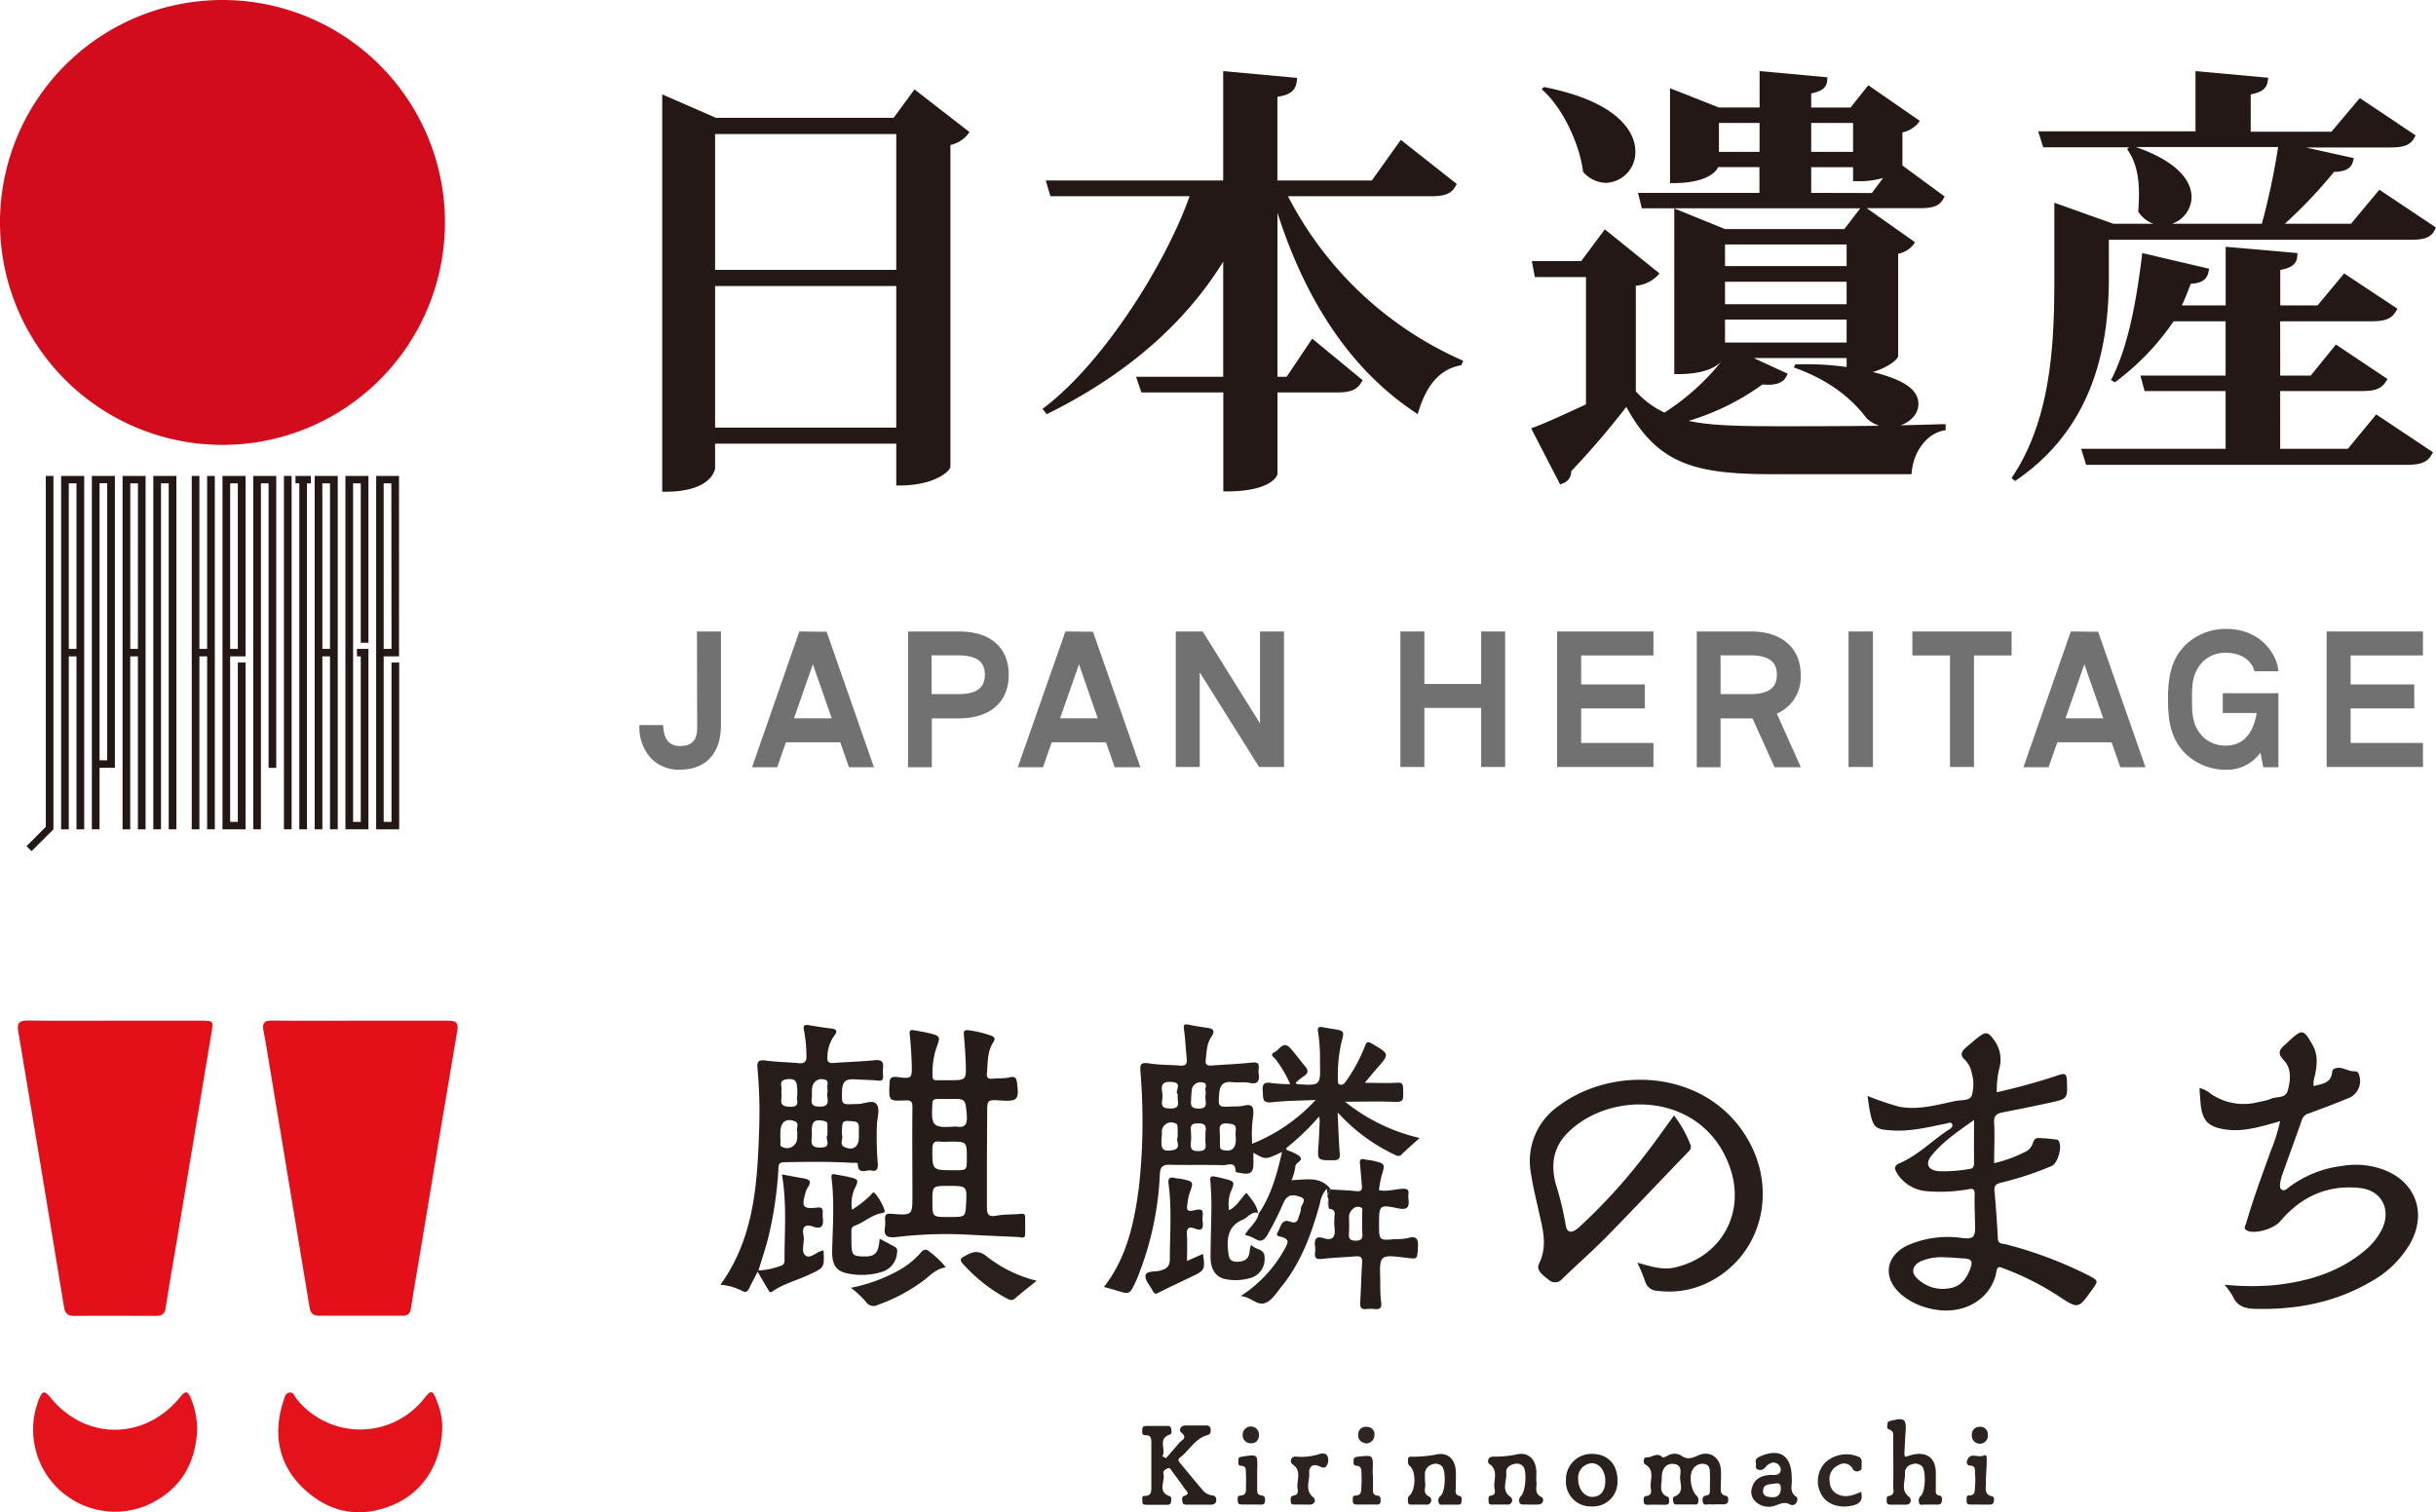 <svg id="圖層_3" data-name="圖層 3" xmlns="http://www.w3.org/2000/svg" viewBox="0 0 457.13 283.83"><defs><style>.cls-1{fill:#d20b1d;}.cls-2{fill:#231815;}.cls-3{fill:#727171;}.cls-4{fill:#e41019;}.cls-10,.cls-11,.cls-12,.cls-13,.cls-4,.cls-5,.cls-6,.cls-7,.cls-8,.cls-9{fill-rule:evenodd;}.cls-5{fill:#281e1b;}.cls-6{fill:#261d1a;}.cls-7{fill:#271d1a;}.cls-8{fill:#251b18;}.cls-9{fill:#e4121a;}.cls-10{fill:#291f1c;}.cls-11{fill:#2a211e;}.cls-12{fill:#2c2320;}.cls-13{fill:#2f2623;}</style></defs><path class="cls-1" d="M83.5,41.75A41.75,41.75,0,1,1,41.75,0,41.75,41.75,0,0,1,83.5,41.75Z"/><path class="cls-2" d="M23,89.33v66.32h1.44V123.19h1.44v32.46h1.44V89.33Zm2.88,32.46H24.45V90.72h1.44Z"/><polygon class="cls-2" points="28.77 89.33 28.77 155.65 30.21 155.65 30.21 90.72 31.66 90.72 31.66 155.65 33.1 155.65 33.1 89.33 28.77 89.33"/><path class="cls-2" d="M41.75,89.33v66.32h4.33v-31.3H44.63v29.91H43.19V123.19h2.89V89.33Zm2.88,32.46H43.19V90.72h1.44Z"/><polygon class="cls-2" points="47.52 89.33 47.52 155.65 48.96 155.65 48.96 90.72 50.4 90.72 50.4 144.12 51.84 144.12 51.84 89.33 47.52 89.33"/><path class="cls-2" d="M59.05,89.33v66.32h1.44V123.19h1.44v32.46h1.45V89.33Zm2.88,32.46H60.49V90.72h1.44Z"/><polygon class="cls-2" points="64.82 89.33 64.82 155.65 69.14 155.65 69.14 121.79 69.14 121.79 66.98 121.79 66.98 123.19 67.7 123.19 67.7 154.26 66.26 154.26 66.26 90.72 67.7 90.72 67.7 120.64 69.14 120.64 69.14 89.33 64.82 89.33"/><path class="cls-2" d="M11.47,89.33v66.32h1.44V123.19h1.44v32.46H15.8V89.33H11.47Zm1.44,32.46V90.72h1.44v31.07Z"/><path class="cls-2" d="M17.24,89.33v66.32h1.44V144.1h2.88V89.33H17.24Zm1.44,53.37v-52h1.44v52Z"/><polygon class="cls-2" points="38.87 121.79 37.42 121.79 37.42 89.33 35.98 89.33 35.98 155.65 37.42 155.65 37.42 123.19 38.87 123.19 38.87 155.65 40.31 155.65 40.31 89.33 38.87 89.33 38.87 121.79"/><path class="cls-2" d="M70.59,89.33v66.32h4.32v-31.3H73.47v29.91H72V123.19h2.88V89.33Zm2.88,32.46H72V90.72h1.44Z"/><rect class="cls-2" x="53.28" y="89.33" width="1.44" height="66.32"/><polygon class="cls-2" points="10.03 89.33 8.59 89.33 8.59 155.2 4.98 158.81 5.93 159.75 10.03 155.65 10.03 89.33"/><polygon class="cls-2" points="55.45 89.33 55.45 90.72 56.17 90.72 56.17 155.65 57.61 155.65 57.61 90.72 58.33 90.72 58.33 89.33 55.45 89.33"/><path class="cls-2" d="M134.19,87.92V83.27h34v7.85h.63c6.56,0,9.53-2.71,9.53-3.54V27.21a5.82,5.82,0,0,0,3.19-1.9l.38-.53-10.31-8-3.91,5.33H134.34l-10.07-4.39V92.29h.63C133.64,92.29,134.19,88,134.19,87.92Zm0-62.76h34V50.65h-34Zm0,28.52h34V80.26h-34Z"/><path class="cls-2" d="M274,67.45a67.25,67.25,0,0,1-32.3-30.62h26.88c2.53,0,3.71-.46,4.51-1.8l.29-.49-10.51-8.29-5.44,7.63H239.71V18.17c2.14-.33,3.4-1,3.63-2.87l.07-.68-13.87-1.27V33.88H196.25l.87,2.95h26.11c-4.3,12.28-15.87,30.91-27.08,39.51l-.52.4.79,1,.47-.23c14.3-7.14,25.35-16.59,32.65-28.4V70.71H213.19l1,2.94h15.37V92.23h.63c7.92,0,9.54-2.67,9.54-3.37V73.65H251c2,0,3.53-.31,4.41-1.8l.3-.49-9.46-7.8-4.8,7.15h-1.73V39.93c5.45,17,14,29.52,25.61,37.32l.7.48.26-.81c1.33-4.25,3.67-7.51,7.59-8.31l.35-.07.35-.84Z"/><path class="cls-2" d="M297.08,32.28l.16.16a5.86,5.86,0,0,0,4.16,1.88,5.74,5.74,0,0,0,5.48-6c0-2-1.2-8.72-16.67-11.89l-.48-.1-.42.42.36.33c3.71,3.41,6.75,10.05,7.38,15Z"/><path class="cls-2" d="M356.66,79.82a5.79,5.79,0,0,0,2.23-1.39A3.77,3.77,0,0,0,360,75.71c-.1-2.67-2.84-4.46-8.56-5.89,2.54-.73,4.63-2.2,4.76-3V47.63A5,5,0,0,0,359,46l.37-.53-9.07-6.4h10c2.12,0,3.59-.29,4.35-1.71l.27-.48L357,31.06v-6.2a5.44,5.44,0,0,0,2.87-1.65l.38-.53L350.6,16l-3.34,4.19h-7.38V17.54c1.81-.38,2.88-.95,3-2.41l.05-.62-12.73-1.17v6.84h-7.64l-9.17-3.62V34.37H314c5.35,0,7.82-1.63,8.41-3h7.76V36.2H307.38l.72,2.89h41l-3,3.9H323.69l-9.5-3.86V70.22h.63c4.93,0,7.24-1.3,8.23-2.4a44.55,44.55,0,0,1-10.7,9.62,16.65,16.65,0,0,1-5.38-4V53.63a6.61,6.61,0,0,0,4-1.82l.44-.49-10.25-8.27L296.72,49h-9.26l.56,3h9.6V75.89c-3.18,1.48-7,3.26-9.63,4.26l-.66.25,5.44,10.53.54-.22a2.31,2.31,0,0,0,1.54-2.28,151.35,151.35,0,0,0,10.34-12.07C311.05,87.2,318.21,89,332.62,89H358.7l.06-.56c.41-3.82,2.88-7,5.84-7.6l.51-.11V79.61h-.65C362,79.7,359.36,79.76,356.66,79.82ZM330.19,28.5h-7.62V23.07h7.62Zm9.69-5.43h7.86V28.5h-7.86Zm0,13.13V31.38h7.86V34h.64a15.74,15.74,0,0,0,5-.6l-2.12,2.83Zm-16.17,9.68h22.82v4.06H323.71Zm0,7h22.82v4.22H323.71Zm0,7.11h22.82v4.3H323.71Zm8.82,20c-7,0-11.85-.17-15.65-1a46.08,46.08,0,0,0,13.87-6.84,10,10,0,0,0,1.09.06c1.69,0,2.82-.5,3.33-1.47l.32-.59-6.4-2.95h17.44v1.69a52.78,52.78,0,0,0-9.65-.48l-.26.55.58.22c7.85,2.89,11.48,7.23,13.09,9.33a6.43,6.43,0,0,0,2.36,1.4C345.6,80,338.38,80,332.53,80Z"/><path class="cls-2" d="M440.59,84.24h-12.7V73.4h15.23c2.2,0,3.65-.28,4.56-1.71l.35-.55-9.68-6.48-4.72,5.83h-5.74V60.3H445c2.23,0,3.68-.3,4.57-1.81l.33-.54-10-6.63-5,6h-7V50.66c1.64-.29,3.07-.86,3.19-2.49l.05-.67-13.48-1.18v11h-8.22c.66-1.4,1.1-2.63,1.68-4.07,2-.09,3-.75,3.3-2.14l.15-.67L402,47.5l-.08.77c-1.12,9-2.64,16.66-5.48,22.49l-.32.56.75.44.39-.3A47.22,47.22,0,0,0,407.89,60.3h9.76V70.49h-16l.8,2.91h15.2V84.24H390.54l.94,3H451.6c2.18,0,3.81-.3,4.65-1.81l.32-.54-10.66-7.11Z"/><path class="cls-2" d="M441.18,42H428.76A89.21,89.21,0,0,0,438,32.25c1.5,0,3.13-.34,3.53-1.9l.18-.67-9-2h15.64c2.38,0,3.85-.27,4.66-1.74l.3-.53-10.48-7-5.32,6.31H422.36v-7c1.88-.39,2.94-.94,3.18-2.41l.11-.72L412,13.35v11.3H382.48l.94,3h16.13l-.39.3.34.55c2.14,3.29,2,7.75,1.77,11l0,.25.14.21A5.92,5.92,0,0,0,404.07,42h-7.48l-11.08-3.95v14c0,12-.5,26.24-7.73,37.22l-.3.47.67.53.49-.34c14.94-10.37,17.1-26.4,17.1-37.88V45h56.45c2.12,0,3.82-.14,4.66-1.76l.28-.53-10.63-7.1Zm-16.73,0H407.58a5.4,5.4,0,0,0,3.68-5c0-2.17-1.37-6.24-10.45-9.4H427.5A130.37,130.37,0,0,1,424.45,42Z"/><path class="cls-3" d="M130.83,136.62c0,2.27-1,3.41-3.18,3.41-3,0-3.13-2.74-3.22-3.94H120a8.58,8.58,0,0,0,2.22,6.29,7.17,7.17,0,0,0,5.39,2.07c4.74,0,7.68-2.93,7.68-8.34V118.52h-4.5Z"/><polygon class="cls-3" points="236.45 135.78 225.69 118.52 220.64 118.52 220.64 143.95 225.14 143.95 225.14 126.19 236.27 143.95 240.95 143.95 240.95 118.52 236.45 118.52 236.45 135.78"/><polygon class="cls-3" points="277.95 128.37 267.29 128.37 267.29 118.52 262.79 118.52 262.79 143.95 267.29 143.95 267.29 132.87 277.95 132.87 277.95 143.95 282.45 143.95 282.45 118.52 277.95 118.52 277.95 128.37"/><polygon class="cls-3" points="292.2 143.95 310.28 143.95 310.28 139.45 296.71 139.45 296.71 132.96 308.65 132.96 308.65 128.46 296.71 128.46 296.71 123.02 310.28 123.02 310.28 118.52 292.2 118.52 292.2 143.95"/><polygon class="cls-3" points="454.68 123.02 454.68 118.52 436.61 118.52 436.61 143.95 454.68 143.95 454.68 139.45 441.11 139.45 441.11 132.96 453.05 132.96 453.05 128.46 441.11 128.46 441.11 123.02 454.68 123.02"/><rect class="cls-3" x="346.89" y="118.52" width="4.58" height="25.43"/><polygon class="cls-3" points="358.87 123.02 365.93 123.02 365.93 143.95 370.43 143.95 370.43 123.02 377.49 123.02 377.49 118.52 358.87 118.52 358.87 123.02"/><path class="cls-3" d="M150,118.52,141.13,144h4.72l1.63-4.68h10.2l1.63,4.68H164l-8.88-25.43Zm-1,16.3,3.54-10.14,3.54,10.14Z"/><path class="cls-3" d="M199.93,118.52,191,144h4.72l1.64-4.68h10.19l1.63,4.68H214l-8.89-25.43Zm-1,16.3,3.55-10.14L206,134.82Z"/><path class="cls-3" d="M388.6,118.52,379.71,144h4.72l1.64-4.68h10.19l1.63,4.68h4.72l-8.88-25.43Zm-1,16.3,3.54-10.14,3.55,10.14Z"/><path class="cls-3" d="M180,118.52h-9.6V144h4.46v-9.17H180c5.84,0,9.3-3.11,9.3-8.15S186,118.52,180,118.52Zm-.18,11.76h-5V123h5c3.38,0,5,1.15,5,3.64S183.23,130.28,179.85,130.28Z"/><path class="cls-3" d="M337.91,126.63c0-5-3.56-8.11-9.29-8.11H318.41V144h4.46v-9.17h6L333,144h4.94l-4.52-10.08.07,0A7.46,7.46,0,0,0,337.91,126.63Zm-9.47,3.65h-5.57V123h5.57c3.39,0,5,1.15,5,3.64S331.83,130.28,328.44,130.28Z"/><path class="cls-3" d="M417.12,130.1v3.72h6.36c-.51,3.17-2.07,6.12-5.79,6.12a6.05,6.05,0,0,1-4.25-1.6c-2-2.08-2.1-4.1-2.1-7.11s.1-5,2.1-7.11a6.05,6.05,0,0,1,4.25-1.6c3.51,0,5.09,2.07,5.36,3.46h4.49c0-2.11-2.49-7.94-9.85-7.94a10.88,10.88,0,0,0-7.56,3c-2.73,2.73-3.29,6.06-3.29,10.21s.56,7.48,3.29,10.22a10.88,10.88,0,0,0,7.56,3,7.62,7.62,0,0,0,6.49-3.22l.54,2.75h2.84V130.1Z"/><path class="cls-4" d="M21.59,191.57H37.66c2.4,0,2.44,0,2,2.43q-3.15,19-6.33,38c-.75,4.48-1.56,9-2.24,13.45-.18,1.19-.7,1.53-1.81,1.53-5.13,0-10.26-.06-15.38,0-1.29,0-1.7-.56-1.89-1.69Q7.77,219.4,3.42,193.54c-.27-1.56.21-2,1.75-2C10.64,191.62,16.12,191.57,21.59,191.57Z"/><path class="cls-4" d="M67.67,191.57c5.47,0,11,0,16.42,0,1.55,0,2,.39,1.7,2-2.31,13.55-4.54,27.12-6.8,40.68-.62,3.74-1.3,7.48-1.86,11.23-.16,1.1-.62,1.48-1.68,1.47-5.18,0-10.37,0-15.55,0-1.19,0-1.64-.51-1.81-1.58q-4-24.17-8-48.32c-.2-1.19-.39-2.39-.64-3.56-.31-1.41.11-2,1.64-1.94C56.61,191.61,62.14,191.57,67.67,191.57Z"/><path class="cls-5" d="M249.16,224.25c-.06-.34-.11-.67-.2-1.13a5.48,5.48,0,0,0-1.28,2.81c-1.54,5.57-3.48,10.95-7.17,15.52-1,1.22-1.91,2.8-3.3,3.17s-2.56-1.24-4.39-1.36a24.52,24.52,0,0,0,8.41-9.13c.53-.95.65-1.48-.52-1.91-.39-.15-1.48-.12-.94-.95s.68-2.57,2.25-2c1.27.45,1.5-.1,1.73-1a4.44,4.44,0,0,0,.37-1.32c-.08-.78,1.32-1.79-.06-2.29-1.89-.69-2.64-.24-3.34,1.39a57.32,57.32,0,0,1-2.78,5.54c-.63,1.11-1.23,1.72-2.51.86a8.51,8.51,0,0,0-1.8-.68c.75-1.4,2.23-2.33,2.59-4l0,0c2.34-3.46,3.41-7.39,4.37-11.57-3.09,1.49-3.09,1.49-5.38.15,0,.54,0,1,0,1.53.07,2.28-.46,2.72-2.76,2.22-.21,0-.6-.15-.6-.22.07-2-1.45-1.17-2.3-1.19-3.34-.09-6.69,0-10-.07-1.45-.05-1.82.45-1.9,1.81a58.64,58.64,0,0,1-4.17,19.29c-.08.21-.18.42-.27.63C212,243,212,243,209.39,242.17c-.71-.22-1.43-.4-2.23-.62,4.35-5.59,5.7-12.14,6.58-18.83a113.36,113.36,0,0,0,.27-21.56c-.08-1.32,0-1.82,1.56-1.58,1.93.31,3.9.26,5.85.42,1,.08,1.38-.22,1.28-1.23-.19-1.83-.25-3.68-.51-5.5-.14-.93,0-1.12.92-.94,1.18.25,2.37.43,3.57.6s1.28.77.63,1.7c-.89,1.29-.87,2.83-1.05,4.31-.11.86.28,1.11,1.09,1.05,2.53-.19,5.06-.29,7.58-.55,1-.1,1.41.08,1.27,1.12a4,4,0,0,0,0,1c.22,1.46-.29,2-1.8,1.67-1.06-.2-2.19,0-3.28-.13-1.58-.17-2.21.61-2.32,2.05-.22,2.66-.21,2.67,2.43,2.52a10.92,10.92,0,0,0,2.07-.12c1.9-.52,2,.47,1.86,1.95a23.66,23.66,0,0,0-.18,5.17,32.62,32.62,0,0,0,11.91-8.22c-3,.14-5.63.14-8.22.43-2,.23-1.58-1-1.71-2.12-.15-1.34.35-1.73,1.67-1.48a30.31,30.31,0,0,0,3.49.21,23,23,0,0,0-2.69-4.61c-.27-.4-1.33-.91-.23-1.42.89-.41,1.56-2.15,2.86-.8,1,1.07,1.87,2.33,2.85,3.46.67.8.61,1.36-.3,1.91a13.46,13.46,0,0,0-1.46,1.18c.1.12.17.27.24.27,4.43.3,4.42.3,4.31-4.1a31.71,31.71,0,0,0-.36-5.68c-.16-.78.1-1.08.9-.9.56.12,1.13.2,1.7.29,2.45.39,2.37.37,1.74,2.73a28.66,28.66,0,0,0-.61,7c0,.35,0,.71.48.77s.8-.28,1.07-.7a30.77,30.77,0,0,0,3.51-6.51c.34-1,.69-.89,1.42-.45,3.23,1.92,3.23,1.89.78,4.66-.74.84-1.44,1.72-2.21,2.64,2.09,0,4,.09,5.83,0,1-.07,1.33,0,1.36,1.09.07,2.61.12,2.54-2.53,2.46s-5.47,0-8.38,0a35.07,35.07,0,0,0,14,6.81c-1.14,1.05-2.27,2-3.28,3-.66.71-1.17.21-1.68,0a33.8,33.8,0,0,1-8.87-6.2c-.43-.42-.85-.86-1.55-1.57.13,2.8.19,5.19.39,7.58.08,1.05-.14,1.38-1.26,1.37-3,0-2.94,0-2.71-3,.11-1.5.15-3,.21-4.49a4,4,0,0,0-.12-.71,46,46,0,0,1-6.19,5.94c.1.21.13.35.2.38a7.84,7.84,0,0,1,2.31,1.1c.91.92-.81,1.14-.78,2a9.47,9.47,0,0,1-.71,2.52c2.68-.09,5.45-.82,7.35,1.7C249.29,223.41,249.48,224,249.16,224.25ZM221,213.43c0-2.45,0-2.45-.49-2.61a1.76,1.76,0,0,0-2.47,1.83c0,.4-.06.8-.08,1.2-.1,1.94.32,2.34,2.21,2C221.83,215.48,220.55,214.08,221,213.43Zm7.93-.27V215c0,.43.05.74.59.86,1.46.33,2.26-.16,2.38-1.65.05-.67-.1-1.37,0-2.05.08-1-.34-1.15-1.27-1.27C228.27,210.57,229,212.16,228.91,213.16ZM221,205.35c-.69-.45,1.07-2.11-1-2.27-1.4-.11-2.22.15-1.92,1.8a5.17,5.17,0,0,1,0,1.71c-.19,1.3.46,1.45,1.57,1.46s1.56-.32,1.39-1.44A10.36,10.36,0,0,1,221,205.35Zm5.23,8a7.07,7.07,0,0,1,0-1c.21-1.24-.33-1.54-1.51-1.5-1,0-1.33.32-1.25,1.29a12.82,12.82,0,0,1,0,2.4c-.1,1.06.17,1.51,1.37,1.51s1.53-.39,1.38-1.47A9.59,9.59,0,0,1,226.21,213.3Zm0-7.78a2.41,2.41,0,0,0,0-.85c-.2-.53.59-1.46-.66-1.57a1.63,1.63,0,0,0-1.91,1.32,19.59,19.59,0,0,0-.14,2c-.15,1.12.13,1.59,1.42,1.6s1.42-.52,1.31-1.51C226.18,206.21,226.21,205.86,226.21,205.52Z"/><path class="cls-6" d="M374.71,205a115.69,115.69,0,0,0,11.53-3.19c1.09-.37,1.59-.41,1.63,1,.11,3.39.19,3.42-3.18,4.15-2.91.64-5.84,1.23-8.77,1.8-1.1.21-1.79.53-1.71,1.92.13,2.52,0,5.05,0,7.64a25.69,25.69,0,0,0,6.1-2.27,2.59,2.59,0,0,0,.85-.83c.43-.55.37-1.62,1.3-1.63a31.25,31.25,0,0,1,3.6.32c.09,0,.18.11.24.2.76,1-.1,4.21-1.3,4.74A60.37,60.37,0,0,1,375.4,222c-.9.24-1.2.59-1.12,1.5.25,3,.49,6,.63,8.95.06,1.08.87.94,1.44,1.08a76.79,76.79,0,0,1,15.6,5.86c1.86,1,1.85,1,.62,2.71-2.58,3.59-2.57,3.58-6.16,1.24A51.57,51.57,0,0,0,376,238.07c-.61-.23-1.15-.59-1.34.51-.93,5.36-6.4,8.55-12.56,7a12.61,12.61,0,0,1-5.49-2.77c-3.3-3-2.79-7,1.2-9a18.8,18.8,0,0,1,10.46-1.44c1.68.17,2.39.07,2.37-1.93s-.14-4.25-.08-6.38c0-1.24-.77-.89-1.37-.82a29.53,29.53,0,0,1-7.74.32,7.15,7.15,0,0,1-5.5-3.43c-.51-.84-.51-1.36.57-1.83,3.53-1.53,6.19-4.37,9.39-6.41.32-.2.56-.48.44-.84-.2-.55-.67-.27-1-.2-3.32.67-6.62,1.51-10.06,1.33s-3.77-.49-4.42-3.75c-.17-.84-.26-1.7-.41-2.73a56,56,0,0,0,5.86,2c3.64.71,7.09-.32,10.57-1.05,1.09-.23,2.73,0,3.11-1a7.32,7.32,0,0,0,0-4.25,4.56,4.56,0,0,0-1.23-2.44c-1.15-1-.59-1.72.28-2.46.66-.55,1.3-1.14,2-1.68,1.6-1.29,2.05-1.2,3.24.52a6.08,6.08,0,0,1,1,4.75A17.6,17.6,0,0,0,374.71,205Zm-4.27,5.21c-3.15,2.23-5.89,4.1-8,6.71-1.21,1.51-.64,2.69,1.33,2.9a27.78,27.78,0,0,0,5.83-.42c.77-.08.84-.58.84-1.22C370.42,215.63,370.44,213.12,370.44,210.17ZM365.21,236a10,10,0,0,0-4.69.69c-1.5.69-1.93,1.93-1,3a6.81,6.81,0,0,0,6.25,2.11c2.15-.29,3.31-1.81,4-3.79.44-1.22.24-1.73-1.16-1.81C367.57,236.17,366.49,236,365.21,236Z"/><path class="cls-7" d="M307.26,237c2.4.65,4.64,1.43,7,.9,8.82-2,13.44-10.36,10.3-19-5-13.79-22-14.44-30.23-6.43-2.8,2.71-3.37,6-2.39,9.7a57.44,57.44,0,0,1,1.86,7.69c.19,1.54,1.13,1.72,2.44.55a104.49,104.49,0,0,0,12.56-13.78c1.83-2.34,3.53-4.79,5.34-7.26a21.37,21.37,0,0,1,3,5.3,1.12,1.12,0,0,1-.21,1.4c-5.13,5.29-10.17,10.67-15.33,15.93-2.7,2.75-5.61,5.29-8.4,8a1.76,1.76,0,0,1-2.61.18c-.94-.78-2.42-1.68-1.78-3,1.73-3.52.59-6.87-.15-10.27-.47-2.13-1-4.25-1.32-6.42a12.6,12.6,0,0,1,5.27-13c9.95-7.4,26.92-6.83,34.82,5.44,6.51,10.09,3.25,22.93-7.07,27.87a16.61,16.61,0,0,1-9.24,1.48,2.45,2.45,0,0,1-2.41-1.82A31.26,31.26,0,0,0,307.26,237Z"/><path class="cls-7" d="M427.88,210.44c-3.61,1-7,2.14-10.66,1.49-2.87-.52-3.92-1.67-4.24-4.59-.1-1-.16-2-.24-3.13a5.12,5.12,0,0,1,2.2,1.14A11,11,0,0,0,424,206.8a10.87,10.87,0,0,0,2.16-.56c1.06-.51,2.73,0,3.15-1.56.54-2,.76-4.14-.78-5.73-1.25-1.3-.74-2,.28-2.88.26-.23.5-.47.76-.71,2.47-2.28,2.72-2.2,4.4.78,1.1,1.93.82,3.88.41,5.86a4.14,4.14,0,0,0-.21,1.84c1.51-.42,3.21-.44,3.47-2.56a.88.88,0,0,1,.27-.62c1.39-.75,2.58.47,3.92.41.55,0,.79.26.9.81a3.44,3.44,0,0,1-2.19,4.29c-2.38,1-4.8,1.89-7.22,2.79a1.84,1.84,0,0,0-1.34,1.17c-1.2,3.47-2.48,6.92-3.71,10.38a7.65,7.65,0,0,0-.37,1.5c-.06.45-.16,1,.28,1.28s.87-.06,1.2-.34a20.66,20.66,0,0,1,10.1-4.11,15,15,0,0,1,7.83.71c5.93,2.22,8.11,8,5.09,13.63a19.2,19.2,0,0,1-7.4,7.32c-6.79,4-14.23,5.38-22,5.15-1.76-.06-3.23-.55-4-2.34a13.91,13.91,0,0,0-1.55-2.18,50.88,50.88,0,0,0,9.22.09c6.23-.65,12.07-2.33,17-6.42a12.54,12.54,0,0,0,3.19-3.83c2-3.78.17-7.59-4.07-8-6-.64-11,1.63-14.9,6.26-1.14,1.36-4.61,2.46-6.18,1.75-.85-.38-.31-1-.18-1.46,1.3-4.53,2.95-8.93,4.54-13.36A35.21,35.21,0,0,0,427.88,210.44Z"/><path class="cls-6" d="M146.73,220.42c1.46.27,2.7.52,3.94.72s1.72.58.9,1.76a3.31,3.31,0,0,0-.41.94c-.77,2.74-.52,3.09,2.23,2.81.83-.09,1,.16,1,.86a8.42,8.42,0,0,0,0,.87c.16,1.45.06,2.51-1.92,1.81-1.43-.51-2,.19-1.7,1.63s-.56,3,.36,3.8,2.17-.82,3.41-.92c.17,3.25.15,3.2-2.72,4.55-2.28,1.07-4.76,1.68-6.86,3.13-.59.41-.71-.2-.87-.45-.65-1-1.23-2.07-1.91-3.25-.56,1.09-1.11,2.12-1.63,3.18-.32.65-.71.78-1.35.39a10.86,10.86,0,0,0-4-1.12c6.27-8.7,6.91-18.74,7.25-28.83a90.07,90.07,0,0,0-.3-11.73c-.12-1.3.16-1.71,1.53-1.52,2,.28,4.13.3,6.19.49,1.14.11,1.52-.31,1.46-1.44a25.66,25.66,0,0,0-.44-4.63c-.2-.82-.08-1.22.87-1.06,1.41.23,2.83.47,4.26.63,1.08.12,1.13.59.55,1.32a7,7,0,0,0-1.3,4c-.08.92.23,1.22,1.15,1.15,2.58-.2,5.17-.26,7.75-.52,1.22-.12,1.66.26,1.54,1.44a6.37,6.37,0,0,0,0,1.38c.08.79-.13,1.14-1,1-1.37-.14-2.76-.13-4.14-.22-1.93-.14-2.5.36-2.56,2.29-.07,2.45-.07,2.45,2.36,2.34a4.67,4.67,0,0,1,.52,0c1.24,0,2.88-.89,3.58,0s.19,2.43.1,3.68a59.91,59.91,0,0,0,.16,7.58c.05,1.1-.35,1.42-1.22,1.21s-2.46.92-2.54-1.19c0-.39-.71-.23-1.08-.25-4.25-.25-8.51-.2-12.77-.11-1.23,0-1,.93-1.06,1.58a71.58,71.58,0,0,1-1.86,12.44c-.52,2.1-1.23,4.16-1.87,6.3a13.4,13.4,0,0,0,4.19-.89c.77-.2.7-.85.7-1.39C147.22,231,147.67,225.8,146.73,220.42Zm2.89-8c-.31-.57.54-1.6-.53-2-1.58-.55-2.5.12-2.63,1.79-.06.74,0,1.49,0,2.23,0,.31-.15.63.33.83a1.92,1.92,0,0,0,2.81-1.57C149.6,213.34,149.6,212.94,149.62,212.44Zm0-6.7c0-.49,0-.83,0-1.17-.1-1.12,0-2.18-1.83-2s-1,1.29-1.13,2.06c-.08.44.05.92,0,1.36-.27,1.47.36,1.75,1.75,1.76C150.3,207.73,149.35,206.38,149.59,205.74Zm5.65-.6a4,4,0,0,0,0-.85c-.14-.61.5-1.57-.79-1.7a1.75,1.75,0,0,0-2.06,1.55c-.13.66,0,1.37-.09,2.05-.17,1.2.3,1.52,1.49,1.53s1.65-.37,1.47-1.55A5.89,5.89,0,0,1,155.24,205.14Zm0,8c0-.71,0-1.28,0-1.86,0-.41,0-.72-.57-.85-1.76-.4-2.37,0-2.37,1.83a9.07,9.07,0,0,1,0,1.38c-.24,1.48.42,1.8,1.81,1.76C156.21,215.29,154.77,213.72,155.24,213.11ZM158,213c.3.66-.58,1.81.48,2.29,1.66.74,2.69-.06,2.69-1.88,0-.63,0-1.25,0-1.88s-.23-1-1-1.06C158,210.28,158,210.24,158,213Z"/><path class="cls-8" d="M185.2,217.3c0,3.06,0,6.11,0,9.17,0,1.35.19,2,1.81,1.7,1.45-.29,3-.18,4.47-.34.58-.06.89,0,.9.64,0,1,0,2.08,0,3.11s-.78.61-1.27.59q-5.17-.21-10.34-.48a78.9,78.9,0,0,0-12.58.49c-1.59.17-2.43-.11-2.11-1.91a8.91,8.91,0,0,0,0-1.55c0-.78.35-1,1.08-.9l.17,0c3.89.3,3.9.3,3.89-3.53,0-5.48-.06-10.95,0-16.43,0-1-.16-1.39-1.3-1.33-3.16.16-3.12.11-3-3.15,0-1.07.39-1.36,1.44-1.23,2.78.35,2.81.31,2.73-2.52-.06-1.78-.18-3.56-.36-5.33-.09-.78,0-1.1.85-.92s1.59.25,2.37.44c2.6.61,2.59.62,1.72,3A14.78,14.78,0,0,0,175,202c0,.64.3.77.85.75.75,0,1.5,0,2.25,0,3.22,0,3.24,0,3.12-3.31-.06-1.72-.19-3.44-.34-5.16-.05-.72,0-1,.92-.91a20.62,20.62,0,0,1,4.17,1c.72.27.84.6.42,1.25-1.16,1.79-1,3.85-1.19,5.84-.09.89.31,1.08,1.1,1,1-.11,2.08,0,3.09-.24s1.33,0,1.46,1c.4,3.18.12,3.53-3,3.33-2.6-.16-2.6-.16-2.6,2.4Zm-7.15,11.12c3.1,0,3.1,0,3.23-2.31.2-3.53.2-3.53-3.31-3.53-3,0-3,0-3,2.94S175,228.42,178.05,228.42Zm.23-14.15a15,15,0,0,1-1.9,0c-1.16-.15-1.42.32-1.42,1.43,0,3.94,0,3.94,3.92,3.94h.34c2.21,0,2.21,0,2.21-2.21C181.43,214.27,181.43,214.27,178.28,214.27Zm-.09-8c-.74,0-1.49,0-2.23,0s-1,.19-1,1c-.23,4.12.08,4.45,4.22,4.18a1.32,1.32,0,0,1,.34,0c1.83.3,2-.71,1.9-2.2C181.16,206.22,181.2,206.21,178.19,206.27Z"/><path class="cls-9" d="M37,268.39c-.34,6.62-3.37,11.47-9.52,14.18A15.4,15.4,0,0,1,7.23,262.83c.72-1.87,1.08-1.94,2.32-.44,6.57,8,17.64,7.93,24.21-.12,1.1-1.35,1.46-1.3,2.14.38A15.36,15.36,0,0,1,37,268.39Z"/><path class="cls-9" d="M83,267.49c0,7.07-3.62,12.66-9.34,15C67.61,285,62,284,57.18,279.58s-6.07-10.24-4-16.59c.21-.63.34-1.48,1.12-1.62s1,.7,1.34,1.16a15.27,15.27,0,0,0,24-.11c1.26-1.59,1.53-1.54,2.29.39A14,14,0,0,1,83,267.49Z"/><path class="cls-6" d="M249.16,224.25c.32-.28.13-.84.59-1,1.6.1,3.22.15,4.81.32.95.1,1.08-.32,1-1.08-.13-1.32-.2-2.64-.35-4-.09-.76.07-1.1.9-.88.44.11.91.11,1.36.21,2.52.57,2.49.57,1.75,3a22.36,22.36,0,0,0-.45,2.56c1.52.31,2.93-.17,4.35-.25.86-.05,1.29.07,1.18,1a4.22,4.22,0,0,0,0,.87c.21,1.62-.2,2.15-2,1.78-3.48-.72-3.51-.57-3.51,3,0,3.06,0,3.06,3.05,2.79a11.76,11.76,0,0,0,2.24-.16c1.74-.54,2.13.1,2,1.77-.15,2.16,0,2.17-2.22,1.89-5-.62-5-.62-4.84,4.32a30.8,30.8,0,0,0,.15,4c.19,1.22-.32,1.4-1.3,1.3a6.36,6.36,0,0,0-1.38,0c-1,.12-1.31-.25-1.24-1.25.16-2.47.19-4.94.36-7.41.07-1-.25-1.32-1.23-1.23-2.06.18-4.14.24-6.19.47-1,.12-1.57,0-1.41-1.19a4.46,4.46,0,0,0,0-1.21c-.16-1.32.18-1.94,1.67-1.46s2.18-.16,2-1.78a11.8,11.8,0,0,1,0-2.59c.09-.85-.35-1.09-1.05-1.18,0-.62-.07-1.24-.1-1.86A.72.72,0,0,1,249.16,224.25Zm6.46,5.41c0-.68,0-1.37,0-2,0-.37.2-.9-.28-1.05a1.31,1.31,0,0,0-1.43.26,2.11,2.11,0,0,0-.77,1.64,25.68,25.68,0,0,1,0,2.91c-.06,1,.1,1.43,1.26,1.44s1.34-.48,1.25-1.43A16.43,16.43,0,0,1,255.62,229.66Z"/><path class="cls-7" d="M159.89,227.05a20.36,20.36,0,0,0,3.42-2.66c.25-.24.51-.87.92-.38a9.87,9.87,0,0,1,1.76,3.13c.11.34-.12.49-.47.54-1.92.31-3.34,1.72-5.1,2.37a.91.91,0,0,0-.65,1c0,.52,0,1,0,1.55,0,2.86.15,3.12,1.92,3.21,2.52.13,3.15-.46,3.38-3.32,1,.53,1.9,1,2.83,1.52.51.27.52.71.43,1.18a4,4,0,0,1-2.86,3.54A13,13,0,0,1,159,239c-2.16-.45-2.89-1.7-2.84-4.26.11-4.55.45-9.09-.12-13.63-.09-.66.12-.83.74-.69s1.47.26,2.2.42c2.27.52,2.22.51,1.3,2.5A7,7,0,0,0,159.89,227.05Z"/><path class="cls-10" d="M236.22,227.76c-.73-.43-1.3,0-1.87.38a5.35,5.35,0,0,1-1,.72c-2.74,1.1-3.17,3.26-2.89,5.87.12,1.11.15,2.09,1.63,2.09,1.32,0,2.25-.42,2.4-1.88a4.87,4.87,0,0,1,.3-1.32c.68,1,2.56.63,2.52,2.42a3.68,3.68,0,0,1-3,3.91,9.53,9.53,0,0,1-4.28.14c-1.86-.33-2.86-1.81-2.86-4.15,0-3.17.14-6.33.16-9.5q0-2.41-.21-4.83c-.07-.79.21-.9.85-.78s1,.21,1.51.34c2.32.58,2.31.58,1.38,2.76a7.09,7.09,0,0,0-.22,3.21c1.48-.72,2.13-2.12,3.26-3.27.94,1.23,2,2.31,2.2,3.93Z"/><path class="cls-6" d="M222.75,236.67l3-1.32c.43,2.93.34,3.09-2.21,4.3-2.07,1-4.14,1.95-6.19,3-.47.24-.72.22-.94-.24,0,0-.08-.09-.11-.14-.49-1-1.49-2-1.33-2.89s1.75-.64,2.7-.89c1.25-.34,1.87-.76,1.86-2.29,0-4.65.39-9.31-.24-14-.14-1,.19-1.35,1.18-1.1.38.1.8.09,1.19.17,2.36.49,2.35.49,1.57,2.7a8.68,8.68,0,0,0-.34,1.51c-.29,1.87-.23,2,1.66,1.59,1-.21,1.23.15,1.15,1a6.37,6.37,0,0,0,0,1.38c.13,1.15-.21,1.63-1.42,1.16s-1.65-.12-1.55,1.22S222.75,234.88,222.75,236.67Z"/><path class="cls-10" d="M218.83,273.68c.83-1,1.67-1.9,2.47-2.88.45-.54,1.65-.88.37-1.93-.46-.36-.24-1.34.84-1.32,1.27,0,2.54,0,3.81,0a.75.75,0,0,1,.87.81c0,.48,0,.82-.64,1-2.3.65-3.36,2.87-5.12,4.21-.45.34-.28.69,0,1,1.47,1.77,2.92,3.56,4.43,5.3a2.67,2.67,0,0,0,1.68.8c.58.08.74.5.69,1s-.43.74-1,.74h-4.49c-.35,0-.72,0-.82-.43s-.22-1.06.28-1.21c1.25-.38.45-.88.14-1.32-.75-1.09-1.53-2.16-2.33-3.21-.22-.3-.37-.85-.87-.65s-.95.53-.82,1c.4,1.41-1.26,3.42,1.24,4.25.33.11.24.73.17,1.13s-.41.47-.78.46c-1.26,0-2.53,0-3.8,0-.45,0-.83-.05-.78-.61s-.25-1.07.48-1.06c1.25,0,1.2-.88,1.21-1.66,0-2.76,0-5.53,0-8.29,0-.76-.06-1.44-1-1.43s-.69-.57-.7-1.07c0-.67.46-.68,1-.68,1.21,0,2.42,0,3.63,0,.38,0,.7.06.78.48s.17,1-.18,1.11c-2.49.85-.66,2.84-1.48,4.11Z"/><path class="cls-11" d="M321.81,282.35a7.21,7.21,0,0,1-1,0c-.45-.06-1.11.34-1.27-.45-.12-.61-.07-1.14.76-1.24.62-.08.57-.64.57-1.1,0-1,.05-2.07,0-3.11,0-.66-.05-1.46-.92-1.66a2.09,2.09,0,0,0-2.25.94c-.82,1.16-.41,4,.69,5a1.26,1.26,0,0,1,.26,1.28c-.07.49-.5.36-.82.36-1,0-2,0-2.93,0-.34,0-.72.11-.86-.35s-.2-1,.14-1.12c1.89-.7,1.13-2.29,1.1-3.48,0-.95.55-2.53-1.3-2.67-1.29-.09-2.2.93-2.14,2.73,0,1.2-.67,2.83,1.21,3.49.15,0,.19.63.16,1s-.4.47-.78.46c-1,0-2.07-.05-3.11,0-.45,0-.82,0-.86-.55s-.12-1,.52-1.1c.94-.12.91-.83.81-1.41-.25-1.54.91-3.45-1.16-4.58-.17-.09-.43-1.35.46-1.27s1.92-1.06,2.88,0c.09.1.62-.12.92-.26a2.47,2.47,0,0,1,2.48-.14c1.24.94,2.17.56,3.42,0,2.09-.88,4,.44,4.14,2.71.08,1,0,2,0,2.93,0,.81-.28,1.77,1,2,.41.09.4.66.35,1.05s-.47.56-.91.54-1,0-1.55,0Z"/><path class="cls-10" d="M177.49,237.87c-1.76.24-2.78,1.38-3.94,2.29a32.37,32.37,0,0,1-8.75,4.73,1.74,1.74,0,0,1-2.36-.63,20.88,20.88,0,0,0-2.75-2.56,30.6,30.6,0,0,0,8.76-3.15,15.55,15.55,0,0,0,4.31-3.4c.67-.81,1.14-.72,1.79-.13A15.61,15.61,0,0,1,177.49,237.87Z"/><path class="cls-11" d="M357.55,273.43c.57-.16,1.11-.36,1.66-.46,2.49-.45,4,.8,4.06,3.33,0,1,0,2.07,0,3.11,0,.53-.19,1.15.7,1.3.59.1.46.72.41,1.16s-.48.54-.9.53c-.81,0-1.62,0-2.42,0-.35,0-.89.2-.94-.42a1.21,1.21,0,0,1,.34-1.24c.87-.72,1-4.67.24-5.51a1.75,1.75,0,0,0-1.91-.39,1.62,1.62,0,0,0-1.32,1.63c.15,1.49-.93,3.2.81,4.49.36.27.6,1.51-.76,1.45-.86,0-1.73,0-2.59,0-.43,0-.83,0-.87-.56,0-.39-.1-1,.3-1.06,1.33-.17.9-1.17.91-1.84.06-3.05,0-6.1,0-9.15,0-.63.09-1.26-.76-1.5-.53-.15-.3-.68-.32-1,0-.55.44-.59.83-.68,2.4-.57,2.76-.24,2.57,2.23-.11,1.37-.16,2.75-.22,4.12A1.9,1.9,0,0,0,357.55,273.43Z"/><path class="cls-10" d="M194.53,240.38c-1.5,1.23-2.81,2.24-4.06,3.32-.58.51-1,.26-1.55,0a30.27,30.27,0,0,1-8.2-6.47c-.58-.63-.59-1,.19-1.4,1.49-.85,2.67-1.37,4.36.07A24.7,24.7,0,0,0,194.53,240.38Z"/><path class="cls-11" d="M288.28,277.9c.28,1-.58,2.31,1,3.09.48.23.47,1.34-.63,1.39-.92.05-1.84,0-2.76,0-.37,0-.71-.05-.79-.49a1.16,1.16,0,0,1,.32-1.1c.86-.85,1.15-4.54.45-5.5a1.56,1.56,0,0,0-1.71-.51c-.9.16-1.6.78-1.5,1.62.18,1.54-1.08,3.36.89,4.63a.82.82,0,0,1-.75,1.36c-.86,0-1.73,0-2.59,0-.41,0-.86.07-.86-.53,0-.43-.2-1.07.42-1.15.91-.14.78-.79.69-1.29-.29-1.55.87-3.39-1-4.68-.36-.25-.38-1.36.8-1.35a18.74,18.74,0,0,0,4.33-.41c2.11-.49,3.52.79,3.71,3C288.33,276.59,288.28,277.23,288.28,277.9Z"/><path class="cls-11" d="M267.45,278.56c.13.57-.62,1.76.86,2.39a.84.84,0,0,1-.72,1.45c-.86,0-1.72,0-2.58,0-.34,0-.74.06-.77-.43s-.17-.89.26-1.27c1.18-1.05,1.27-4.53.07-5.54-.47-.39-.35-.8-.34-1.21,0-.75.61-.51,1-.54a23.94,23.94,0,0,0,4.19-.39c2.21-.54,3.64.79,3.77,3.08.05,1,0,2.07,0,3.1,0,.63-.28,1.37.78,1.6.47.11.32.8.25,1.24s-.52.36-.83.37c-.81,0-1.61,0-2.42,0-.37,0-.86.16-1-.42a1.09,1.09,0,0,1,.35-1.22c.95-.78,1.08-4.77.23-5.61a1.71,1.71,0,0,0-1.79-.31,1.9,1.9,0,0,0-1.36,1.63A20.11,20.11,0,0,0,267.45,278.56Z"/><path class="cls-11" d="M303.53,277.91a4.6,4.6,0,0,1-4.88,4.83,4.64,4.64,0,0,1-4.79-4.93,4.79,4.79,0,0,1,5-4.93C301.75,272.93,303.56,274.89,303.53,277.91Zm-2.29.06c0-1.94-1.08-3.33-2.54-3.34a2.72,2.72,0,0,0-2.55,2.92c0,1.93,1.16,3.42,2.69,3.4S301.25,279.79,301.24,278Z"/><path class="cls-12" d="M336.23,277.64c.14,1-.56,2.39.86,3.29.3.19.23.77,0,1.13a.89.89,0,0,1-1.23.29c-.94-.51-1.7-.13-2.57.17a3.6,3.6,0,0,1-3.87-.7,2.54,2.54,0,0,1-.56-2.87c.57-1.53,1.78-2,3.24-2.11.67-.06,1.47.19,1.92-.47a1.1,1.1,0,0,0-.13-1.29,1.29,1.29,0,0,0-1.53-.48,2.39,2.39,0,0,0-1,.69,1.25,1.25,0,0,1-1.5.53c-.59-.21-.24-.8-.35-1.21-.19-.72.21-1,.81-1.27C334.08,271.7,336.31,273.27,336.23,277.64ZM333,281c.51-.08,1.2-.45,1.18-1.67,0-.81-.34-1-1.05-.89-1,.19-2.29,0-2.29,1.48C330.84,280.78,331.64,281.06,333,281Z"/><path class="cls-13" d="M349.24,280c.41,1.62-.25,2.26-1.62,2.58-2.41.55-4.73-.18-5.78-2a5.08,5.08,0,0,1,.67-6.07,5.89,5.89,0,0,1,6.25-1.1c.72.34.6.88.58,1.44s.16,1-.42,1.2a.89.89,0,0,1-1.21-.3A1.84,1.84,0,0,0,345,275a2.82,2.82,0,0,0-1.64,3.11,2.62,2.62,0,0,0,2,2.54C346.75,281.08,348,280.54,349.24,280Z"/><path class="cls-12" d="M244.43,282.38h-1.21c-.45,0-1,.11-1-.57-.05-.46-.07-1,.51-1.11.88-.1.86-.75.77-1.26-.27-1.54.93-3.39-1-4.64a.82.82,0,0,1,.68-1.41,11.17,11.17,0,0,0,4.33-.45c.49-.21,1.3-.23,1.57.3a2,2,0,0,1-.18,1.95c-.42.54-1,.12-1.56-.08-1.16-.43-1.73.4-1.66,1.27.14,1.56-.94,3.32.82,4.7.47.37.3,1.36-.81,1.32-.4,0-.8,0-1.2,0Z"/><path class="cls-12" d="M371.5,282.39c-.57,0-1.15,0-1.72,0s-.77-.2-.73-.71-.12-1,.42-1c1.33,0,1.06-1,1.15-1.67a14.8,14.8,0,0,0,0-2.58c0-.6.07-1.32-.9-1.35a.62.62,0,0,1-.59-.86c.48-1.77,2-.57,3-1,.79-.38.7.48.69.95,0,1.38-.17,2.75-.15,4.12,0,1-.39,2.23,1.2,2.57.42.09.34.68.25,1.07s-.44.47-.8.47h-1.9Z"/><path class="cls-12" d="M257.65,276.75c0,.86,0,1.72,0,2.58,0,.62-.1,1.3.85,1.38.65.06.58.59.57,1.05,0,.7-.52.63-1,.63h-3.44c-.47,0-.79-.16-.77-.68s-.11-1,.41-1c1.39,0,1.13-1.05,1.21-1.83a21.32,21.32,0,0,0,0-2.4c0-.65,0-1.3-.92-1.37-.69-.06-.56-.61-.55-1,0-.62.41-.66.92-.72,2.76-.29,2.76-.31,2.67,2.52,0,.29,0,.58,0,.86Z"/><path class="cls-11" d="M234.73,282.38c-.51,0-1,0-1.54,0s-.84,0-.9-.53-.16-1.11.43-1.14c1.28-.06,1.08-.91,1.09-1.7s.06-1.6,0-2.4.14-1.44-.93-1.5c-.71,0-.45-.67-.48-1.07-.05-.55.33-.59.77-.66,2.87-.43,2.85-.45,2.75,2.51,0,1.14,0,2.29,0,3.44,0,.56-.08,1.24.72,1.33s.79.53.75,1.09c-.05.78-.65.64-1.15.64h-1.55Z"/><path class="cls-13" d="M256.34,270.92c-.84-.18-1.49-.59-1.46-1.57a1.41,1.41,0,0,1,1.62-1.54,1.37,1.37,0,0,1,1.42,1.58A1.57,1.57,0,0,1,256.34,270.92Z"/><path class="cls-12" d="M371.42,267.8a1.41,1.41,0,0,1,1.61,1.45,1.51,1.51,0,1,1-3,.09A1.41,1.41,0,0,1,371.42,267.8Z"/><path class="cls-13" d="M236.26,269.3c0,1-.59,1.6-1.48,1.59a1.5,1.5,0,0,1-1.58-1.66,1.53,1.53,0,0,1,3.06.07Z"/><path class="cls-5" d="M249.29,225c0,.62.07,1.24.1,1.86A3.11,3.11,0,0,1,249.29,225Z"/></svg>